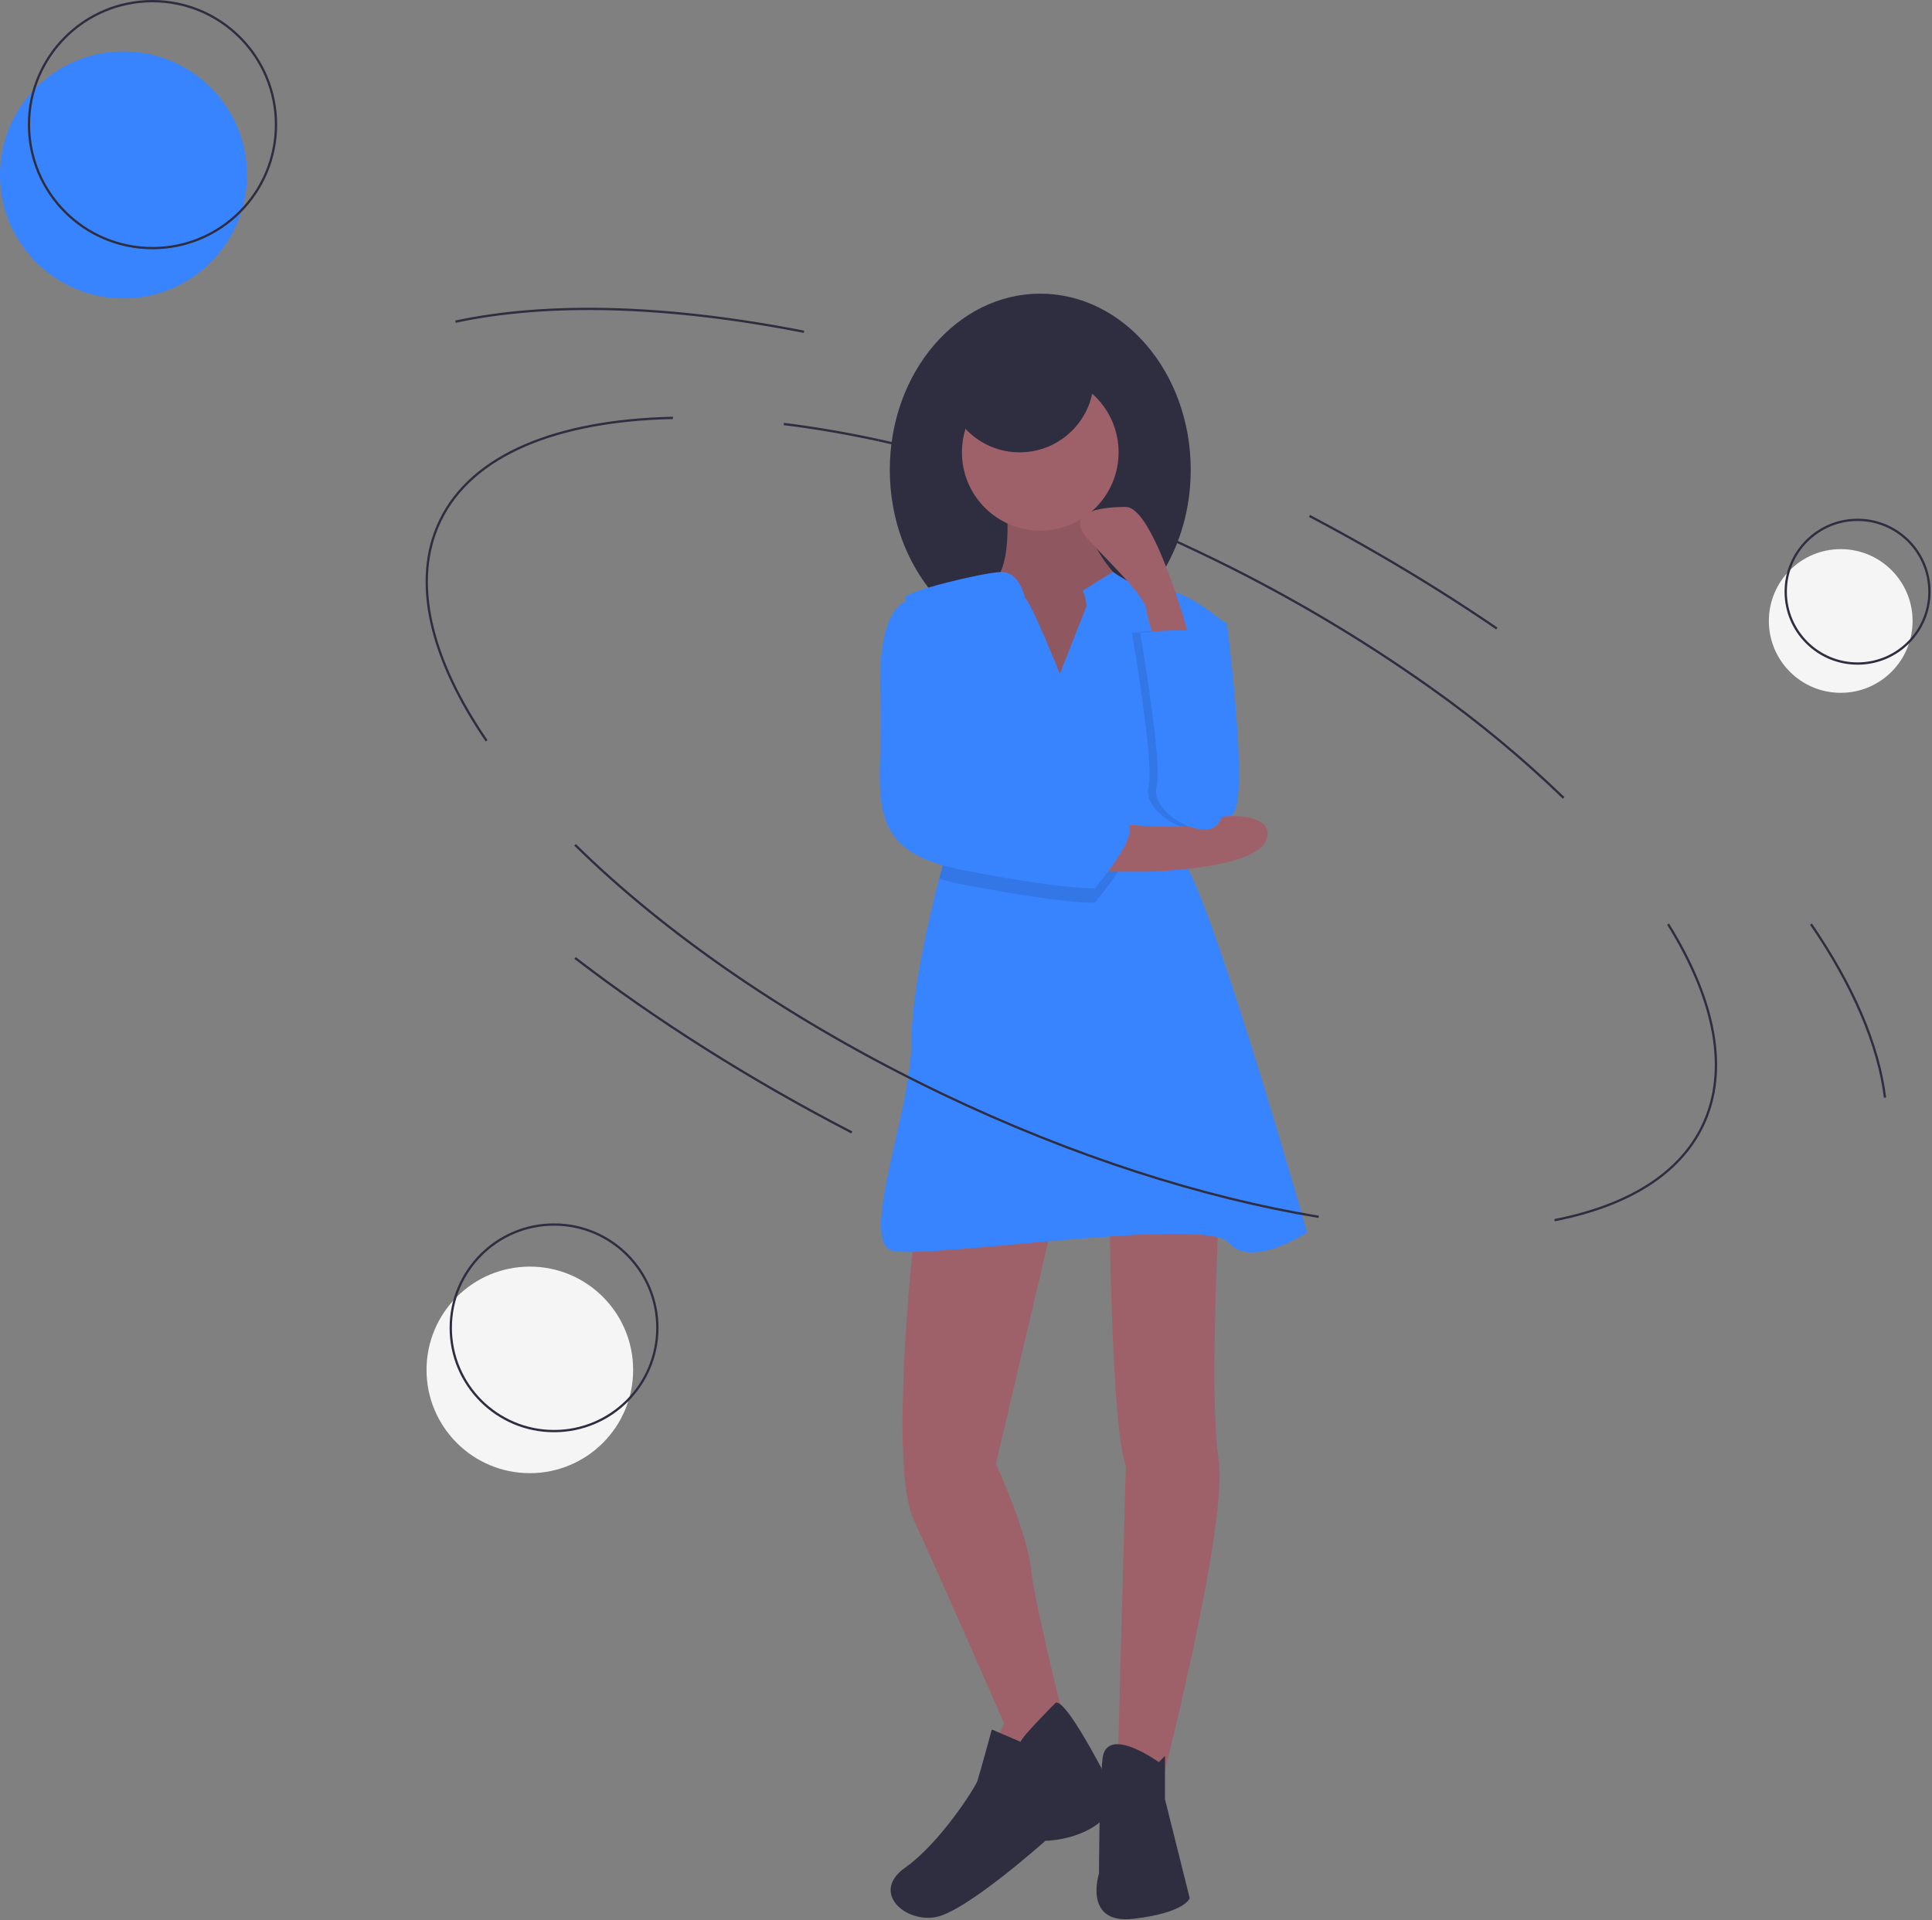 <?xml version="1.0" encoding="UTF-8"?>
<svg width="840px" height="835px" viewBox="0 0 840 835" version="1.1" xmlns="http://www.w3.org/2000/svg" xmlns:xlink="http://www.w3.org/1999/xlink">
    <rect x="0" y="0" width="840" height="835" fill="#808080" stroke="none"/>
    <!-- Generator: Sketch 52.6 (67491) - http://www.bohemiancoding.com/sketch -->
    <title>the-heart-of-the-matter</title>
    <desc>Created with Sketch.</desc>
    <g id="Page-1" stroke="none" stroke-width="1" fill="none" fill-rule="evenodd">
        <g id="the-heart-of-the-matter">
            <path d="M569.347,224.369 C579.42,229.686 589.267,235.127 598.887,240.692" id="Path" stroke="#2F2E41"></path>
            <path d="M381.885,191.421 C425.824,200.922 473.795,217.324 522.12,240.472 C557.123,257.126 590.616,276.784 622.223,299.223" id="Path" stroke="#2F2E41"></path>
            <path d="M340.77,184.389 C353.974,186.013 367.72,188.359 381.885,191.421" id="Path" stroke="#2F2E41"></path>
            <path d="M211.555,322.155 C187.161,286.456 178.781,252.727 191.315,226.561 C205.177,197.62 242.284,182.816 292.583,181.725" id="Path" stroke="#2F2E41"></path>
            <path d="M725.253,401.891 C745.586,434.622 751.894,465.309 740.297,489.52 C730.091,510.826 707.288,524.471 675.896,530.622" id="Path" stroke="#2F2E41"></path>
            <path d="M622.223,299.223 C642.6,313.674 661.86,329.638 679.842,346.979" id="Path" stroke="#2F2E41"></path>
            <path d="M198.048,139.888 C238.54,131.189 290.939,132.736 349.542,144.287" id="Path" stroke="#2F2E41"></path>
            <path d="M787.386,401.887 C805.514,428.367 816.663,453.991 819.577,477.327" id="Path" stroke="#2F2E41"></path>
            <path d="M598.887,240.692 C617.07,251.205 634.37,262.079 650.787,273.312" id="Path" stroke="#2F2E41"></path>
            <path d="M522.642,270.647 L533.396,270.647 C533.396,270.647 543.255,346.825 536.085,353.995 C528.915,361.165 509.198,365.646 506.51,353.995 C503.821,342.344 506.51,299.326 506.51,299.326 L522.642,270.647 Z" id="Path" fill="#3884FF"></path>
            <ellipse id="Oval" fill="#2F2E41" cx="452.289" cy="204.328" rx="65.424" ry="76.626"></ellipse>
            <path d="M437.501,218.667 C437.501,218.667 441.086,248.242 430.332,254.516 C419.577,260.789 442.879,296.638 442.879,296.638 L470.661,303.807 L489.482,277.817 L485.897,250.931 C485.897,250.931 464.388,229.422 474.246,209.705 L437.501,218.667 Z" id="Path" fill="#9E616A"></path>
            <path d="M437.501,218.667 C437.501,218.667 441.086,248.242 430.332,254.516 C419.577,260.789 442.879,296.638 442.879,296.638 L470.661,303.807 L489.482,277.817 L485.897,250.931 C485.897,250.931 464.388,229.422 474.246,209.705 L437.501,218.667 Z" id="Path" fill="#000000" opacity="0.1"></path>
            <path d="M397.172,539.709 C397.172,539.709 386.417,637.396 397.172,660.697 C407.926,683.999 436.605,749.422 436.605,749.422 L427.643,768.243 L451.841,762.865 L461.699,744.045 C461.699,744.045 450.048,698.338 448.256,682.206 C446.464,666.074 433.02,636.5 433.02,636.5 L458.114,529.85 L397.172,539.709 Z" id="Path" fill="#9E616A"></path>
            <path d="M482.312,523.379 C482.312,523.379 483.208,621.963 489.482,637.255 L485.897,770.79 L505.614,773.423 C505.614,773.423 534.292,661.396 529.811,634.51 C525.33,607.623 530.708,510.832 530.708,510.832 L482.312,523.379 Z" id="Path" fill="#9E616A"></path>
            <circle id="Oval" fill="#9E616A" cx="452.289" cy="196.71" r="34.056"></circle>
            <path d="M568.348,535.926 C568.348,535.926 544.151,552.058 534.292,540.407 C524.434,528.757 403.445,547.577 388.21,543.992 C372.974,540.407 396.276,483.05 396.276,453.475 C396.276,431.347 404.306,397.685 408.348,382.127 C409.71,376.893 410.615,373.712 410.615,373.712 C410.615,373.712 419.81,347.551 418.09,336.68 C417.973,335.856 417.747,335.052 417.417,334.287 C417.274,333.968 417.097,333.664 416.889,333.382 C412.596,327.655 400.291,285.892 395.514,267.959 C394.734,265.305 394.091,262.613 393.587,259.893 C393.587,257.204 426.747,249.138 435.037,248.753 C443.336,248.368 445.567,259.893 445.567,259.893 C448.256,261.685 460.803,293.053 460.803,293.053 L472.454,263.478 C472.454,263.478 471.558,257.204 470.661,257.204 C469.765,257.204 483.916,248.744 483.916,248.744 C483.916,248.744 498.444,258.997 506.51,257.204 C514.576,255.412 533.396,271.544 533.396,271.544 C533.396,271.544 500.236,354.891 513.68,372.816 C527.123,390.74 568.348,535.926 568.348,535.926 Z" id="Path" fill="#3884FF"></path>
            <path d="M459.011,740.46 C459.011,740.46 443.775,755.696 443.775,757.488 L431.228,752.111 C431.228,752.111 425.851,771.828 424.954,774.516 C424.058,777.205 408.823,801.403 393.587,812.157 C378.351,822.912 393.587,836.355 407.03,833.666 C420.473,830.978 454.529,800.506 454.529,800.506 C454.529,800.506 477.831,800.506 485.897,782.582 C485.897,782.582 464.388,738.668 459.011,740.46 Z" id="Path" fill="#2F2E41"></path>
            <path d="M503.821,766.309 C503.821,766.309 480.798,749.581 479.314,765.115 C477.831,780.649 477.831,814.705 477.831,814.705 C477.831,814.705 470.661,837.11 493.067,834.422 C515.472,831.733 517.264,825.459 517.264,825.459 L506.51,782.441 L506.51,763.621 L503.821,766.309 Z" id="Path" fill="#2F2E41"></path>
            <path d="M416.889,333.382 C412.596,327.655 400.291,285.892 395.514,267.959 L399.86,267.959 C399.86,267.959 410.776,310.681 417.417,334.287 C417.274,333.968 417.097,333.664 416.889,333.382 Z" id="Path" fill="#000000" opacity="0.1"></path>
            <path d="M476.039,392.532 C476.039,392.532 463.492,393.428 417.785,384.466 C414.6,383.855 411.45,383.074 408.348,382.127 C409.71,376.893 410.615,373.712 410.615,373.712 C410.615,373.712 419.81,347.551 418.09,336.68 C420.231,344.208 421.827,349.29 422.266,349.514 C424.058,350.41 481.416,360.269 489.482,363.853 C497.548,367.438 476.039,392.532 476.039,392.532 Z" id="Path" fill="#000000" opacity="0.1"></path>
            <path d="M492.17,275.237 C492.17,275.237 516.89,272.187 518.421,276.195 C519.953,280.203 526.226,318.938 528.915,323.905 C531.604,328.871 532.5,359.66 521.745,360.654 C510.991,361.647 496.651,350.721 499.34,341.782 C502.029,332.843 492.17,275.237 492.17,275.237 Z" id="Path" fill="#000000" opacity="0.1"></path>
            <path d="M479.623,357.58 C479.623,357.58 517.264,362.061 523.538,357.58 C529.811,353.099 555.801,353.099 550.424,365.646 C545.047,378.193 498.444,379.089 498.444,379.089 L471.558,379.089 L479.623,357.58 Z" id="Path" fill="#9E616A"></path>
            <path d="M399.86,261.685 L393.587,261.685 C393.587,261.685 381.04,264.374 382.832,303.807 C384.625,343.241 372.078,369.231 417.785,378.193 C463.492,387.155 476.039,386.259 476.039,386.259 C476.039,386.259 497.548,361.165 489.482,357.58 C481.416,353.995 424.058,344.137 422.266,343.241 C420.473,342.344 399.86,261.685 399.86,261.685 Z" id="Path" fill="#3884FF"></path>
            <path d="M517.733,279.374 C517.733,279.374 502.029,220.459 489.482,220.459 C476.935,220.459 462.595,223.148 473.35,234.799 C484.104,246.45 497.548,258.997 498.444,265.27 C499.34,271.544 502.925,280.506 502.925,280.506 L517.733,279.374 Z" id="Path" fill="#9E616A"></path>
            <path d="M495.755,275.237 C495.755,275.237 520.475,272.187 522.006,276.195 C523.538,280.203 529.811,318.938 532.5,323.905 C535.189,328.871 536.085,359.66 525.33,360.654 C514.576,361.647 500.236,350.721 502.925,341.782 C505.614,332.843 495.755,275.237 495.755,275.237 Z" id="Path" fill="#3884FF"></path>
            <circle id="Oval" fill="#2F2E41" cx="443.327" cy="164.446" r="32.264"></circle>
            <path d="M573.337,529.167 C523.269,520.915 466.628,502.978 409.491,475.609 C344.434,444.448 289.307,406.124 250.026,367.393" id="Path" stroke="#2F2E41"></path>
            <path d="M370.337,492.465 C325.545,469.259 284.993,443.459 250.024,416.599" id="Path" stroke="#2F2E41"></path>
            <circle id="Oval" fill="#3884FF" cx="53.7" cy="76.078" r="53.7"></circle>
            <circle id="Oval" stroke="#2F2E41" cx="66.297" cy="54.2" r="53.7"></circle>
            <circle id="Oval" fill="#F5F5F5" cx="800.314" cy="270.044" r="31.244"></circle>
            <circle id="Oval" stroke="#2F2E41" cx="807.643" cy="257.315" r="31.244"></circle>
            <circle id="Oval" fill="#F5F5F5" cx="230.363" cy="595.729" r="44.913"></circle>
            <circle id="Oval" stroke="#2F2E41" cx="240.898" cy="577.431" r="44.913"></circle>
        </g>
    </g>
</svg>